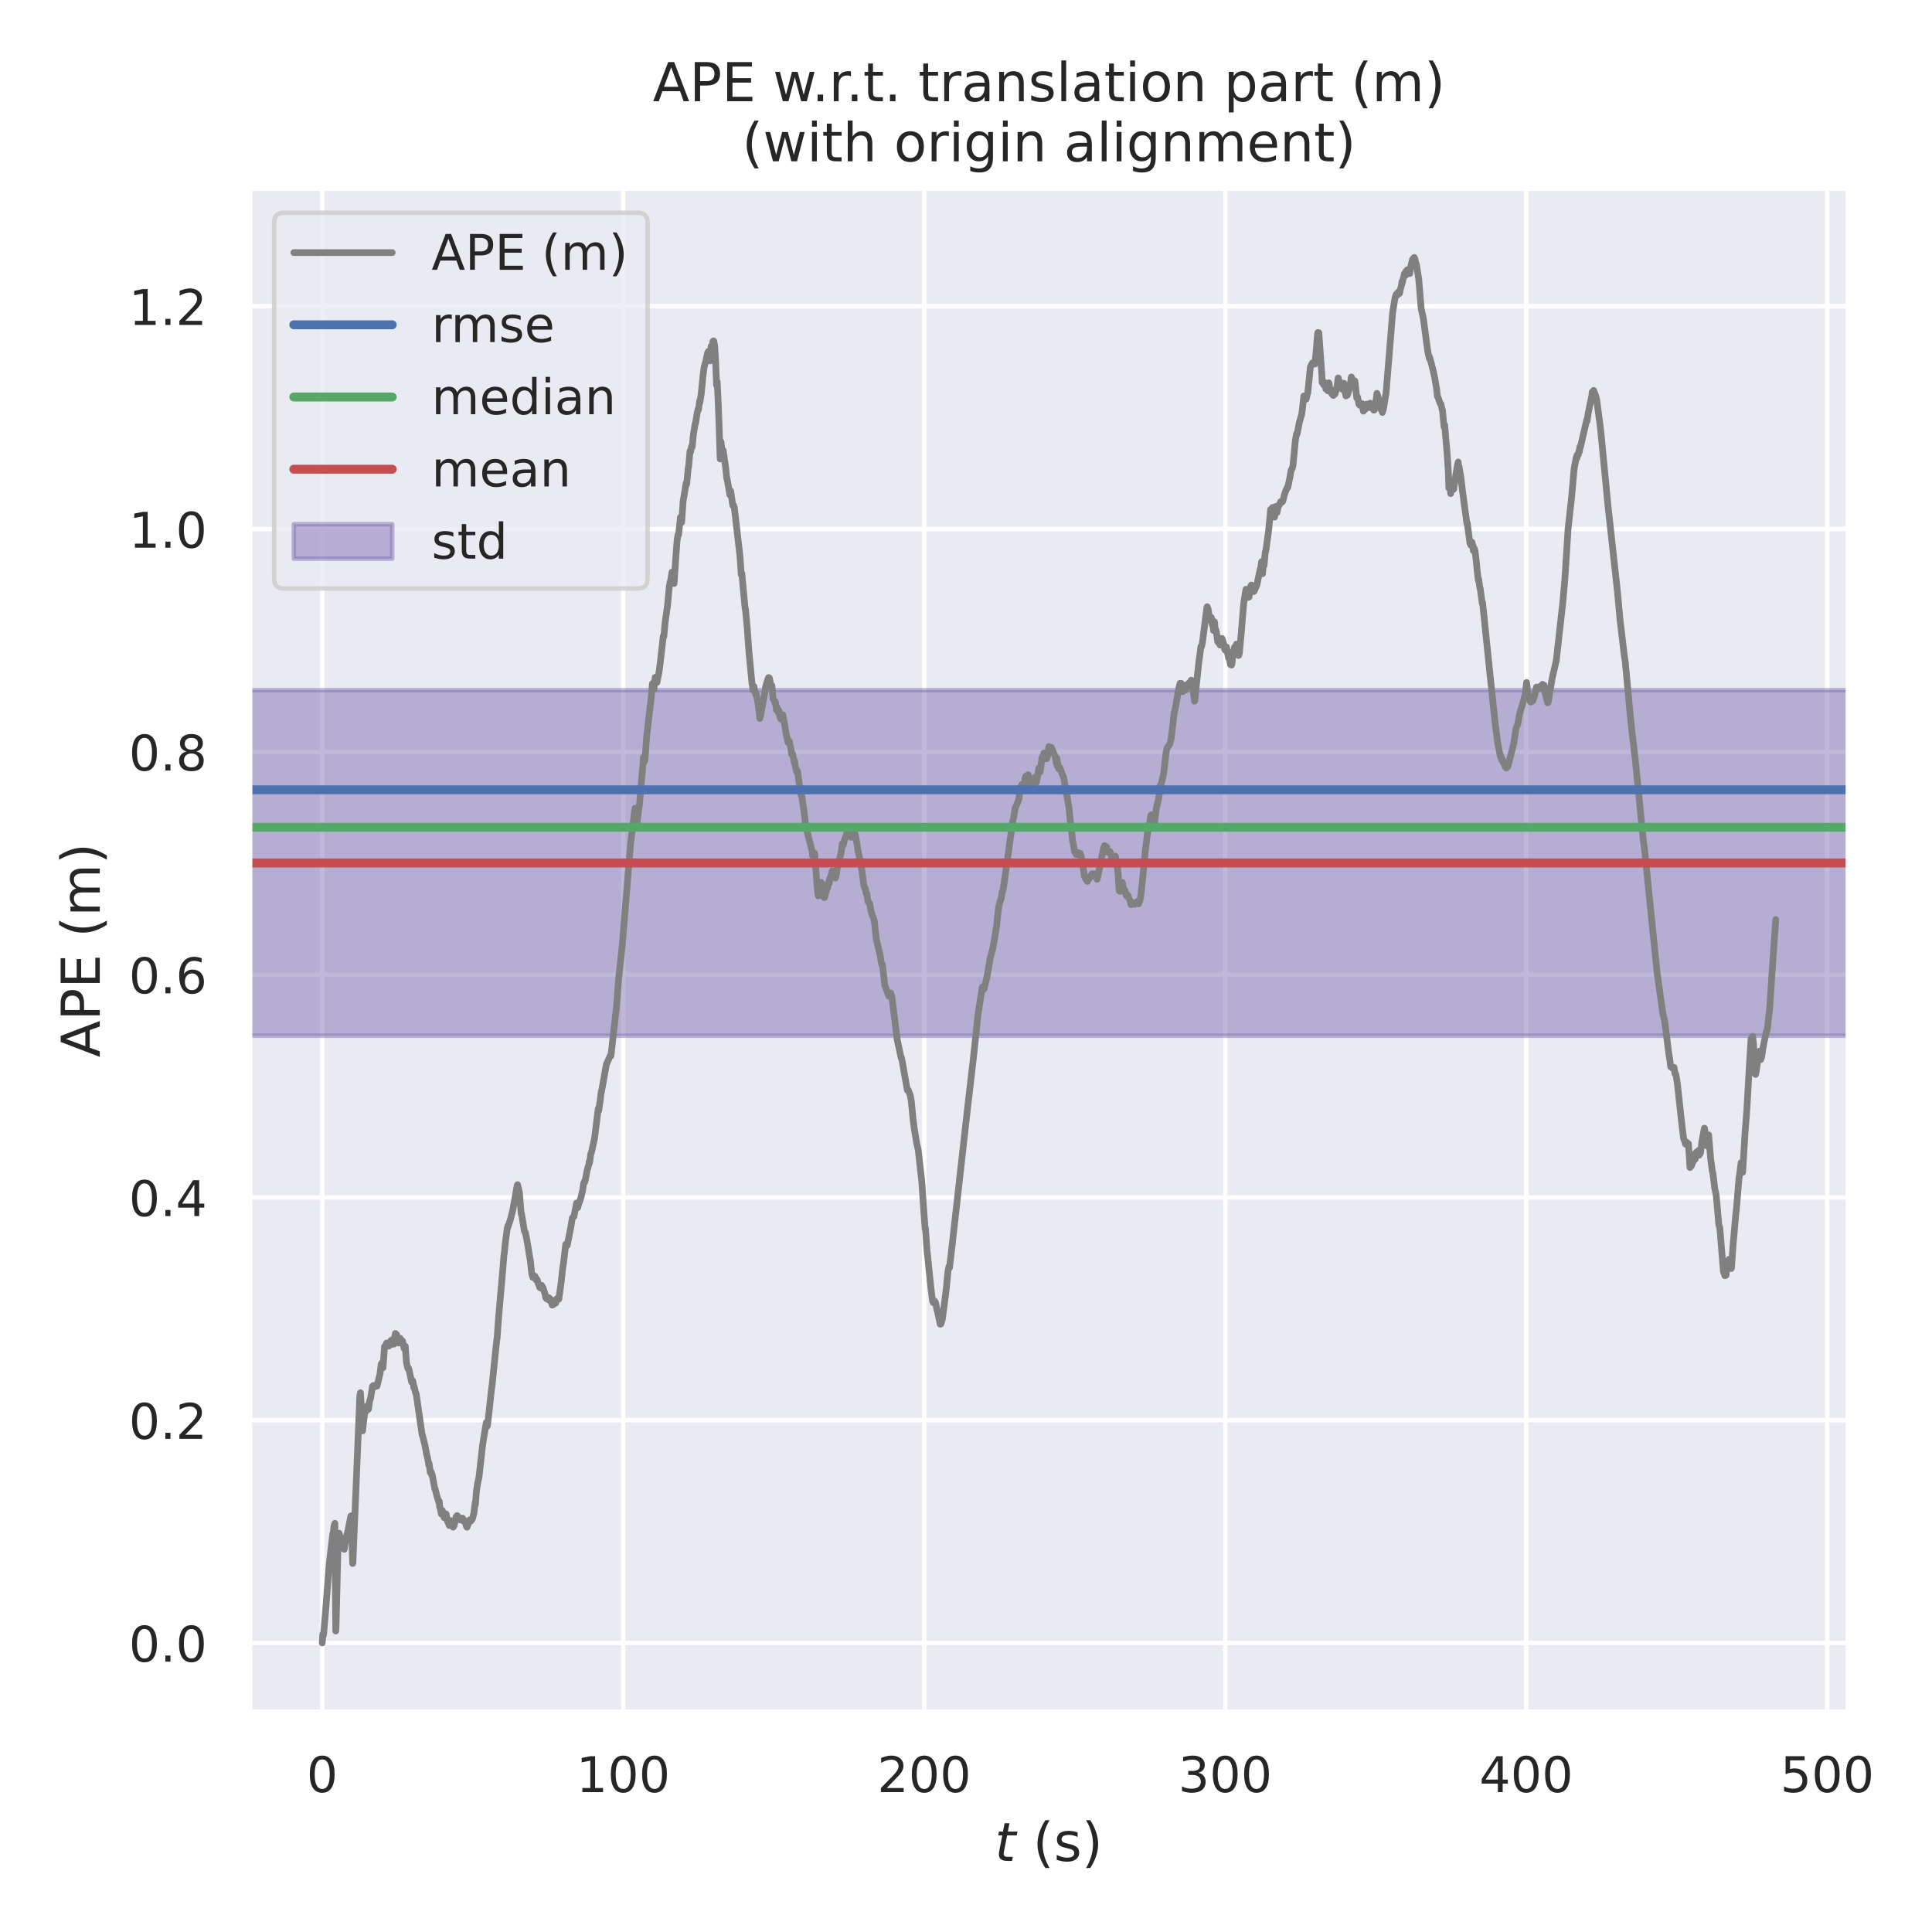 <?xml version="1.0" encoding="utf-8" standalone="no"?>
<!DOCTYPE svg PUBLIC "-//W3C//DTD SVG 1.1//EN"
  "http://www.w3.org/Graphics/SVG/1.1/DTD/svg11.dtd">
<!-- Created with matplotlib (https://matplotlib.org/) -->
<svg height="432pt" version="1.1" viewBox="0 0 432 432" width="432pt" xmlns="http://www.w3.org/2000/svg" xmlns:xlink="http://www.w3.org/1999/xlink">
 <defs>
  <style type="text/css">*{stroke-linecap:butt;stroke-linejoin:round;}</style>
 </defs>
 <g id="figure_1">
  <g id="patch_1">
   <path d="M 0 432 
L 432 432 
L 432 0 
L 0 0 
z
" style="fill:#ffffff;"/>
  </g>
  <g id="axes_1">
   <g id="patch_2">
    <path d="M 55.8 382.86 
L 413.315 382.86 
L 413.315 42.072 
L 55.8 42.072 
z
" style="fill:#eaeaf2;"/>
   </g>
   <g id="matplotlib.axis_1">
    <g id="xtick_1">
     <g id="line2d_1">
      <path clip-path="url(#pfb2fd473e9)" d="M 72.051 382.86 
L 72.051 42.072 
" style="fill:none;stroke:#ffffff;stroke-linecap:round;"/>
     </g>
     <g id="text_1">
      <!-- 0 -->
      <g style="fill:#262626;" transform="translate(68.551 400.718)scale(0.11 -0.11)">
       <defs>
        <path d="M 31.781 66.406 
Q 24.172 66.406 20.328 58.906 
Q 16.5 51.422 16.5 36.375 
Q 16.5 21.391 20.328 13.891 
Q 24.172 6.391 31.781 6.391 
Q 39.453 6.391 43.281 13.891 
Q 47.125 21.391 47.125 36.375 
Q 47.125 51.422 43.281 58.906 
Q 39.453 66.406 31.781 66.406 
z
M 31.781 74.219 
Q 44.047 74.219 50.516 64.516 
Q 56.984 54.828 56.984 36.375 
Q 56.984 17.969 50.516 8.266 
Q 44.047 -1.422 31.781 -1.422 
Q 19.531 -1.422 13.062 8.266 
Q 6.594 17.969 6.594 36.375 
Q 6.594 54.828 13.062 64.516 
Q 19.531 74.219 31.781 74.219 
z
" id="DejaVuSans-48"/>
       </defs>
       <use xlink:href="#DejaVuSans-48"/>
      </g>
     </g>
    </g>
    <g id="xtick_2">
     <g id="line2d_2">
      <path clip-path="url(#pfb2fd473e9)" d="M 139.355 382.86 
L 139.355 42.072 
" style="fill:none;stroke:#ffffff;stroke-linecap:round;"/>
     </g>
     <g id="text_2">
      <!-- 100 -->
      <g style="fill:#262626;" transform="translate(128.857 400.718)scale(0.11 -0.11)">
       <defs>
        <path d="M 12.406 8.297 
L 28.516 8.297 
L 28.516 63.922 
L 10.984 60.406 
L 10.984 69.391 
L 28.422 72.906 
L 38.281 72.906 
L 38.281 8.297 
L 54.391 8.297 
L 54.391 0 
L 12.406 0 
z
" id="DejaVuSans-49"/>
       </defs>
       <use xlink:href="#DejaVuSans-49"/>
       <use x="63.623" xlink:href="#DejaVuSans-48"/>
       <use x="127.246" xlink:href="#DejaVuSans-48"/>
      </g>
     </g>
    </g>
    <g id="xtick_3">
     <g id="line2d_3">
      <path clip-path="url(#pfb2fd473e9)" d="M 206.66 382.86 
L 206.66 42.072 
" style="fill:none;stroke:#ffffff;stroke-linecap:round;"/>
     </g>
     <g id="text_3">
      <!-- 200 -->
      <g style="fill:#262626;" transform="translate(196.162 400.718)scale(0.11 -0.11)">
       <defs>
        <path d="M 19.188 8.297 
L 53.609 8.297 
L 53.609 0 
L 7.328 0 
L 7.328 8.297 
Q 12.938 14.109 22.625 23.891 
Q 32.328 33.688 34.812 36.531 
Q 39.547 41.844 41.422 45.531 
Q 43.312 49.219 43.312 52.781 
Q 43.312 58.594 39.234 62.25 
Q 35.156 65.922 28.609 65.922 
Q 23.969 65.922 18.812 64.312 
Q 13.672 62.703 7.812 59.422 
L 7.812 69.391 
Q 13.766 71.781 18.938 73 
Q 24.125 74.219 28.422 74.219 
Q 39.75 74.219 46.484 68.547 
Q 53.219 62.891 53.219 53.422 
Q 53.219 48.922 51.531 44.891 
Q 49.859 40.875 45.406 35.406 
Q 44.188 33.984 37.641 27.219 
Q 31.109 20.453 19.188 8.297 
z
" id="DejaVuSans-50"/>
       </defs>
       <use xlink:href="#DejaVuSans-50"/>
       <use x="63.623" xlink:href="#DejaVuSans-48"/>
       <use x="127.246" xlink:href="#DejaVuSans-48"/>
      </g>
     </g>
    </g>
    <g id="xtick_4">
     <g id="line2d_4">
      <path clip-path="url(#pfb2fd473e9)" d="M 273.964 382.86 
L 273.964 42.072 
" style="fill:none;stroke:#ffffff;stroke-linecap:round;"/>
     </g>
     <g id="text_4">
      <!-- 300 -->
      <g style="fill:#262626;" transform="translate(263.466 400.718)scale(0.11 -0.11)">
       <defs>
        <path d="M 40.578 39.312 
Q 47.656 37.797 51.625 33 
Q 55.609 28.219 55.609 21.188 
Q 55.609 10.406 48.188 4.484 
Q 40.766 -1.422 27.094 -1.422 
Q 22.516 -1.422 17.656 -0.516 
Q 12.797 0.391 7.625 2.203 
L 7.625 11.719 
Q 11.719 9.328 16.594 8.109 
Q 21.484 6.891 26.812 6.891 
Q 36.078 6.891 40.938 10.547 
Q 45.797 14.203 45.797 21.188 
Q 45.797 27.641 41.281 31.266 
Q 36.766 34.906 28.719 34.906 
L 20.219 34.906 
L 20.219 43.016 
L 29.109 43.016 
Q 36.375 43.016 40.234 45.922 
Q 44.094 48.828 44.094 54.297 
Q 44.094 59.906 40.109 62.906 
Q 36.141 65.922 28.719 65.922 
Q 24.656 65.922 20.016 65.031 
Q 15.375 64.156 9.812 62.312 
L 9.812 71.094 
Q 15.438 72.656 20.344 73.438 
Q 25.25 74.219 29.594 74.219 
Q 40.828 74.219 47.359 69.109 
Q 53.906 64.016 53.906 55.328 
Q 53.906 49.266 50.438 45.094 
Q 46.969 40.922 40.578 39.312 
z
" id="DejaVuSans-51"/>
       </defs>
       <use xlink:href="#DejaVuSans-51"/>
       <use x="63.623" xlink:href="#DejaVuSans-48"/>
       <use x="127.246" xlink:href="#DejaVuSans-48"/>
      </g>
     </g>
    </g>
    <g id="xtick_5">
     <g id="line2d_5">
      <path clip-path="url(#pfb2fd473e9)" d="M 341.269 382.86 
L 341.269 42.072 
" style="fill:none;stroke:#ffffff;stroke-linecap:round;"/>
     </g>
     <g id="text_5">
      <!-- 400 -->
      <g style="fill:#262626;" transform="translate(330.771 400.718)scale(0.11 -0.11)">
       <defs>
        <path d="M 37.797 64.312 
L 12.891 25.391 
L 37.797 25.391 
z
M 35.203 72.906 
L 47.609 72.906 
L 47.609 25.391 
L 58.016 25.391 
L 58.016 17.188 
L 47.609 17.188 
L 47.609 0 
L 37.797 0 
L 37.797 17.188 
L 4.891 17.188 
L 4.891 26.703 
z
" id="DejaVuSans-52"/>
       </defs>
       <use xlink:href="#DejaVuSans-52"/>
       <use x="63.623" xlink:href="#DejaVuSans-48"/>
       <use x="127.246" xlink:href="#DejaVuSans-48"/>
      </g>
     </g>
    </g>
    <g id="xtick_6">
     <g id="line2d_6">
      <path clip-path="url(#pfb2fd473e9)" d="M 408.574 382.86 
L 408.574 42.072 
" style="fill:none;stroke:#ffffff;stroke-linecap:round;"/>
     </g>
     <g id="text_6">
      <!-- 500 -->
      <g style="fill:#262626;" transform="translate(398.075 400.718)scale(0.11 -0.11)">
       <defs>
        <path d="M 10.797 72.906 
L 49.516 72.906 
L 49.516 64.594 
L 19.828 64.594 
L 19.828 46.734 
Q 21.969 47.469 24.109 47.828 
Q 26.266 48.188 28.422 48.188 
Q 40.625 48.188 47.75 41.5 
Q 54.891 34.812 54.891 23.391 
Q 54.891 11.625 47.562 5.094 
Q 40.234 -1.422 26.906 -1.422 
Q 22.312 -1.422 17.547 -0.641 
Q 12.797 0.141 7.719 1.703 
L 7.719 11.625 
Q 12.109 9.234 16.797 8.062 
Q 21.484 6.891 26.703 6.891 
Q 35.156 6.891 40.078 11.328 
Q 45.016 15.766 45.016 23.391 
Q 45.016 31 40.078 35.438 
Q 35.156 39.891 26.703 39.891 
Q 22.75 39.891 18.812 39.016 
Q 14.891 38.141 10.797 36.281 
z
" id="DejaVuSans-53"/>
       </defs>
       <use xlink:href="#DejaVuSans-53"/>
       <use x="63.623" xlink:href="#DejaVuSans-48"/>
       <use x="127.246" xlink:href="#DejaVuSans-48"/>
      </g>
     </g>
    </g>
    <g id="text_7">
     <!-- $t$ (s) -->
     <g style="fill:#262626;" transform="translate(222.438 416.124)scale(0.12 -0.12)">
      <defs>
       <path d="M 42.281 54.688 
L 40.922 47.703 
L 23 47.703 
L 17.188 18.016 
Q 16.891 16.359 16.75 15.234 
Q 16.609 14.109 16.609 13.484 
Q 16.609 10.359 18.484 8.938 
Q 20.359 7.516 24.516 7.516 
L 33.594 7.516 
L 32.078 0 
L 23.484 0 
Q 15.484 0 11.547 3.125 
Q 7.625 6.25 7.625 12.594 
Q 7.625 13.719 7.766 15.062 
Q 7.906 16.406 8.203 18.016 
L 14.016 47.703 
L 6.391 47.703 
L 7.812 54.688 
L 15.281 54.688 
L 18.312 70.219 
L 27.297 70.219 
L 24.312 54.688 
z
" id="DejaVuSans-Oblique-116"/>
       <path id="DejaVuSans-32"/>
       <path d="M 31 75.875 
Q 24.469 64.656 21.281 53.656 
Q 18.109 42.672 18.109 31.391 
Q 18.109 20.125 21.312 9.062 
Q 24.516 -2 31 -13.188 
L 23.188 -13.188 
Q 15.875 -1.703 12.234 9.375 
Q 8.594 20.453 8.594 31.391 
Q 8.594 42.281 12.203 53.312 
Q 15.828 64.359 23.188 75.875 
z
" id="DejaVuSans-40"/>
       <path d="M 44.281 53.078 
L 44.281 44.578 
Q 40.484 46.531 36.375 47.5 
Q 32.281 48.484 27.875 48.484 
Q 21.188 48.484 17.844 46.438 
Q 14.5 44.391 14.5 40.281 
Q 14.5 37.156 16.891 35.375 
Q 19.281 33.594 26.516 31.984 
L 29.594 31.297 
Q 39.156 29.25 43.188 25.516 
Q 47.219 21.781 47.219 15.094 
Q 47.219 7.469 41.188 3.016 
Q 35.156 -1.422 24.609 -1.422 
Q 20.219 -1.422 15.453 -0.562 
Q 10.688 0.297 5.422 2 
L 5.422 11.281 
Q 10.406 8.688 15.234 7.391 
Q 20.062 6.109 24.812 6.109 
Q 31.156 6.109 34.562 8.281 
Q 37.984 10.453 37.984 14.406 
Q 37.984 18.062 35.516 20.016 
Q 33.062 21.969 24.703 23.781 
L 21.578 24.516 
Q 13.234 26.266 9.516 29.906 
Q 5.812 33.547 5.812 39.891 
Q 5.812 47.609 11.281 51.797 
Q 16.75 56 26.812 56 
Q 31.781 56 36.172 55.266 
Q 40.578 54.547 44.281 53.078 
z
" id="DejaVuSans-115"/>
       <path d="M 8.016 75.875 
L 15.828 75.875 
Q 23.141 64.359 26.781 53.312 
Q 30.422 42.281 30.422 31.391 
Q 30.422 20.453 26.781 9.375 
Q 23.141 -1.703 15.828 -13.188 
L 8.016 -13.188 
Q 14.5 -2 17.703 9.062 
Q 20.906 20.125 20.906 31.391 
Q 20.906 42.672 17.703 53.656 
Q 14.5 64.656 8.016 75.875 
z
" id="DejaVuSans-41"/>
      </defs>
      <use transform="translate(0 0.125)" xlink:href="#DejaVuSans-Oblique-116"/>
      <use transform="translate(39.209 0.125)" xlink:href="#DejaVuSans-32"/>
      <use transform="translate(70.996 0.125)" xlink:href="#DejaVuSans-40"/>
      <use transform="translate(110.01 0.125)" xlink:href="#DejaVuSans-115"/>
      <use transform="translate(162.109 0.125)" xlink:href="#DejaVuSans-41"/>
     </g>
    </g>
   </g>
   <g id="matplotlib.axis_2">
    <g id="ytick_1">
     <g id="line2d_7">
      <path clip-path="url(#pfb2fd473e9)" d="M 55.8 367.37 
L 413.315 367.37 
" style="fill:none;stroke:#ffffff;stroke-linecap:round;"/>
     </g>
     <g id="text_8">
      <!-- 0.0 -->
      <g style="fill:#262626;" transform="translate(28.807 371.549)scale(0.11 -0.11)">
       <defs>
        <path d="M 10.688 12.406 
L 21 12.406 
L 21 0 
L 10.688 0 
z
" id="DejaVuSans-46"/>
       </defs>
       <use xlink:href="#DejaVuSans-48"/>
       <use x="63.623" xlink:href="#DejaVuSans-46"/>
       <use x="95.41" xlink:href="#DejaVuSans-48"/>
      </g>
     </g>
    </g>
    <g id="ytick_2">
     <g id="line2d_8">
      <path clip-path="url(#pfb2fd473e9)" d="M 55.8 317.555 
L 413.315 317.555 
" style="fill:none;stroke:#ffffff;stroke-linecap:round;"/>
     </g>
     <g id="text_9">
      <!-- 0.2 -->
      <g style="fill:#262626;" transform="translate(28.807 321.734)scale(0.11 -0.11)">
       <use xlink:href="#DejaVuSans-48"/>
       <use x="63.623" xlink:href="#DejaVuSans-46"/>
       <use x="95.41" xlink:href="#DejaVuSans-50"/>
      </g>
     </g>
    </g>
    <g id="ytick_3">
     <g id="line2d_9">
      <path clip-path="url(#pfb2fd473e9)" d="M 55.8 267.74 
L 413.315 267.74 
" style="fill:none;stroke:#ffffff;stroke-linecap:round;"/>
     </g>
     <g id="text_10">
      <!-- 0.4 -->
      <g style="fill:#262626;" transform="translate(28.807 271.919)scale(0.11 -0.11)">
       <use xlink:href="#DejaVuSans-48"/>
       <use x="63.623" xlink:href="#DejaVuSans-46"/>
       <use x="95.41" xlink:href="#DejaVuSans-52"/>
      </g>
     </g>
    </g>
    <g id="ytick_4">
     <g id="line2d_10">
      <path clip-path="url(#pfb2fd473e9)" d="M 55.8 217.925 
L 413.315 217.925 
" style="fill:none;stroke:#ffffff;stroke-linecap:round;"/>
     </g>
     <g id="text_11">
      <!-- 0.6 -->
      <g style="fill:#262626;" transform="translate(28.807 222.104)scale(0.11 -0.11)">
       <defs>
        <path d="M 33.016 40.375 
Q 26.375 40.375 22.484 35.828 
Q 18.609 31.297 18.609 23.391 
Q 18.609 15.531 22.484 10.953 
Q 26.375 6.391 33.016 6.391 
Q 39.656 6.391 43.531 10.953 
Q 47.406 15.531 47.406 23.391 
Q 47.406 31.297 43.531 35.828 
Q 39.656 40.375 33.016 40.375 
z
M 52.594 71.297 
L 52.594 62.312 
Q 48.875 64.062 45.094 64.984 
Q 41.312 65.922 37.594 65.922 
Q 27.828 65.922 22.672 59.328 
Q 17.531 52.734 16.797 39.406 
Q 19.672 43.656 24.016 45.922 
Q 28.375 48.188 33.594 48.188 
Q 44.578 48.188 50.953 41.516 
Q 57.328 34.859 57.328 23.391 
Q 57.328 12.156 50.688 5.359 
Q 44.047 -1.422 33.016 -1.422 
Q 20.359 -1.422 13.672 8.266 
Q 6.984 17.969 6.984 36.375 
Q 6.984 53.656 15.188 63.938 
Q 23.391 74.219 37.203 74.219 
Q 40.922 74.219 44.703 73.484 
Q 48.484 72.75 52.594 71.297 
z
" id="DejaVuSans-54"/>
       </defs>
       <use xlink:href="#DejaVuSans-48"/>
       <use x="63.623" xlink:href="#DejaVuSans-46"/>
       <use x="95.41" xlink:href="#DejaVuSans-54"/>
      </g>
     </g>
    </g>
    <g id="ytick_5">
     <g id="line2d_11">
      <path clip-path="url(#pfb2fd473e9)" d="M 55.8 168.111 
L 413.315 168.111 
" style="fill:none;stroke:#ffffff;stroke-linecap:round;"/>
     </g>
     <g id="text_12">
      <!-- 0.8 -->
      <g style="fill:#262626;" transform="translate(28.807 172.29)scale(0.11 -0.11)">
       <defs>
        <path d="M 31.781 34.625 
Q 24.75 34.625 20.719 30.859 
Q 16.703 27.094 16.703 20.516 
Q 16.703 13.922 20.719 10.156 
Q 24.75 6.391 31.781 6.391 
Q 38.812 6.391 42.859 10.172 
Q 46.922 13.969 46.922 20.516 
Q 46.922 27.094 42.891 30.859 
Q 38.875 34.625 31.781 34.625 
z
M 21.922 38.812 
Q 15.578 40.375 12.031 44.719 
Q 8.5 49.078 8.5 55.328 
Q 8.5 64.062 14.719 69.141 
Q 20.953 74.219 31.781 74.219 
Q 42.672 74.219 48.875 69.141 
Q 55.078 64.062 55.078 55.328 
Q 55.078 49.078 51.531 44.719 
Q 48 40.375 41.703 38.812 
Q 48.828 37.156 52.797 32.312 
Q 56.781 27.484 56.781 20.516 
Q 56.781 9.906 50.312 4.234 
Q 43.844 -1.422 31.781 -1.422 
Q 19.734 -1.422 13.25 4.234 
Q 6.781 9.906 6.781 20.516 
Q 6.781 27.484 10.781 32.312 
Q 14.797 37.156 21.922 38.812 
z
M 18.312 54.391 
Q 18.312 48.734 21.844 45.562 
Q 25.391 42.391 31.781 42.391 
Q 38.141 42.391 41.719 45.562 
Q 45.312 48.734 45.312 54.391 
Q 45.312 60.062 41.719 63.234 
Q 38.141 66.406 31.781 66.406 
Q 25.391 66.406 21.844 63.234 
Q 18.312 60.062 18.312 54.391 
z
" id="DejaVuSans-56"/>
       </defs>
       <use xlink:href="#DejaVuSans-48"/>
       <use x="63.623" xlink:href="#DejaVuSans-46"/>
       <use x="95.41" xlink:href="#DejaVuSans-56"/>
      </g>
     </g>
    </g>
    <g id="ytick_6">
     <g id="line2d_12">
      <path clip-path="url(#pfb2fd473e9)" d="M 55.8 118.296 
L 413.315 118.296 
" style="fill:none;stroke:#ffffff;stroke-linecap:round;"/>
     </g>
     <g id="text_13">
      <!-- 1.0 -->
      <g style="fill:#262626;" transform="translate(28.807 122.475)scale(0.11 -0.11)">
       <use xlink:href="#DejaVuSans-49"/>
       <use x="63.623" xlink:href="#DejaVuSans-46"/>
       <use x="95.41" xlink:href="#DejaVuSans-48"/>
      </g>
     </g>
    </g>
    <g id="ytick_7">
     <g id="line2d_13">
      <path clip-path="url(#pfb2fd473e9)" d="M 55.8 68.481 
L 413.315 68.481 
" style="fill:none;stroke:#ffffff;stroke-linecap:round;"/>
     </g>
     <g id="text_14">
      <!-- 1.2 -->
      <g style="fill:#262626;" transform="translate(28.807 72.66)scale(0.11 -0.11)">
       <use xlink:href="#DejaVuSans-49"/>
       <use x="63.623" xlink:href="#DejaVuSans-46"/>
       <use x="95.41" xlink:href="#DejaVuSans-50"/>
      </g>
     </g>
    </g>
    <g id="text_15">
     <!-- APE (m) -->
     <g style="fill:#262626;" transform="translate(22.311 236.413)rotate(-90)scale(0.12 -0.12)">
      <defs>
       <path d="M 34.188 63.188 
L 20.797 26.906 
L 47.609 26.906 
z
M 28.609 72.906 
L 39.797 72.906 
L 67.578 0 
L 57.328 0 
L 50.688 18.703 
L 17.828 18.703 
L 11.188 0 
L 0.781 0 
z
" id="DejaVuSans-65"/>
       <path d="M 19.672 64.797 
L 19.672 37.406 
L 32.078 37.406 
Q 38.969 37.406 42.719 40.969 
Q 46.484 44.531 46.484 51.125 
Q 46.484 57.672 42.719 61.234 
Q 38.969 64.797 32.078 64.797 
z
M 9.812 72.906 
L 32.078 72.906 
Q 44.344 72.906 50.609 67.359 
Q 56.891 61.812 56.891 51.125 
Q 56.891 40.328 50.609 34.812 
Q 44.344 29.297 32.078 29.297 
L 19.672 29.297 
L 19.672 0 
L 9.812 0 
z
" id="DejaVuSans-80"/>
       <path d="M 9.812 72.906 
L 55.906 72.906 
L 55.906 64.594 
L 19.672 64.594 
L 19.672 43.016 
L 54.391 43.016 
L 54.391 34.719 
L 19.672 34.719 
L 19.672 8.297 
L 56.781 8.297 
L 56.781 0 
L 9.812 0 
z
" id="DejaVuSans-69"/>
       <path d="M 52 44.188 
Q 55.375 50.25 60.062 53.125 
Q 64.75 56 71.094 56 
Q 79.641 56 84.281 50.016 
Q 88.922 44.047 88.922 33.016 
L 88.922 0 
L 79.891 0 
L 79.891 32.719 
Q 79.891 40.578 77.094 44.375 
Q 74.312 48.188 68.609 48.188 
Q 61.625 48.188 57.562 43.547 
Q 53.516 38.922 53.516 30.906 
L 53.516 0 
L 44.484 0 
L 44.484 32.719 
Q 44.484 40.625 41.703 44.406 
Q 38.922 48.188 33.109 48.188 
Q 26.219 48.188 22.156 43.531 
Q 18.109 38.875 18.109 30.906 
L 18.109 0 
L 9.078 0 
L 9.078 54.688 
L 18.109 54.688 
L 18.109 46.188 
Q 21.188 51.219 25.484 53.609 
Q 29.781 56 35.688 56 
Q 41.656 56 45.828 52.969 
Q 50 49.953 52 44.188 
z
" id="DejaVuSans-109"/>
      </defs>
      <use xlink:href="#DejaVuSans-65"/>
      <use x="68.408" xlink:href="#DejaVuSans-80"/>
      <use x="128.711" xlink:href="#DejaVuSans-69"/>
      <use x="191.895" xlink:href="#DejaVuSans-32"/>
      <use x="223.682" xlink:href="#DejaVuSans-40"/>
      <use x="262.695" xlink:href="#DejaVuSans-109"/>
      <use x="360.107" xlink:href="#DejaVuSans-41"/>
     </g>
    </g>
   </g>
   <g id="patch_3">
    <path clip-path="url(#pfb2fd473e9)" d="M 55.8 231.591 
L 55.8 154.326 
L 413.315 154.326 
L 413.315 231.591 
z
" style="fill:#8172b3;opacity:0.5;stroke:#8172b3;stroke-linejoin:miter;"/>
   </g>
   <g id="line2d_14">
    <path clip-path="url(#pfb2fd473e9)" d="M 72.051 367.37 
L 72.185 365.397 
L 72.253 365.832 
L 72.387 365.14 
L 72.791 360.367 
L 73.599 349.901 
L 74.406 342.926 
L 74.474 343.298 
L 74.676 341.25 
L 74.877 340.624 
L 75.079 364.698 
L 75.147 363.434 
L 75.618 344.08 
L 75.82 342.828 
L 75.954 343.209 
L 76.156 344.195 
L 76.493 344.531 
L 76.56 344.291 
L 76.897 346.118 
L 76.964 346.432 
L 77.031 346.156 
L 77.233 344.503 
L 77.772 342.406 
L 78.445 338.994 
L 78.579 338.925 
L 78.714 344.995 
L 78.848 349.604 
L 78.916 349.423 
L 79.05 346.083 
L 80.464 311.948 
L 80.598 311.422 
L 80.8 314.617 
L 81.07 319.942 
L 81.406 317.09 
L 81.608 315.635 
L 81.743 315.703 
L 81.944 315.425 
L 82.146 314.361 
L 82.281 314.754 
L 82.348 315.165 
L 82.416 314.977 
L 82.618 313.448 
L 82.887 312.519 
L 83.291 310.01 
L 83.492 309.79 
L 83.694 310.144 
L 83.896 310.019 
L 84.166 309.647 
L 84.3 309.925 
L 84.973 307.196 
L 85.242 304.995 
L 85.377 304.781 
L 85.646 305.828 
L 85.983 301.079 
L 86.05 301.127 
L 86.185 300.899 
L 86.387 300.467 
L 86.454 300.303 
L 86.521 300.361 
L 86.588 300.342 
L 86.925 300.99 
L 86.992 300.923 
L 87.463 299.694 
L 87.665 300.61 
L 87.935 299.535 
L 88.002 299.352 
L 88.069 299.541 
L 88.136 300.532 
L 88.338 298.483 
L 88.406 298.168 
L 88.473 298.369 
L 88.675 298.412 
L 89.146 300.292 
L 89.483 299.247 
L 89.55 299.435 
L 89.819 300.3 
L 89.886 300.037 
L 89.954 299.789 
L 90.021 299.879 
L 90.358 301.523 
L 90.559 301.015 
L 90.627 301.019 
L 90.761 303.102 
L 90.896 304.706 
L 91.165 305.955 
L 91.3 305.843 
L 91.434 306.18 
L 92.04 309.032 
L 92.107 308.786 
L 92.175 309.017 
L 92.242 308.697 
L 92.309 308.863 
L 92.444 309.491 
L 92.511 310.271 
L 92.579 310.022 
L 92.646 310.151 
L 92.915 311.454 
L 93.05 311.593 
L 93.386 313.932 
L 94.396 320.897 
L 94.463 320.942 
L 94.8 322.274 
L 95.002 323.116 
L 95.473 325.546 
L 95.54 325.656 
L 95.809 327.125 
L 95.877 327.615 
L 95.944 327.171 
L 96.213 329.254 
L 96.28 328.872 
L 96.415 329.432 
L 96.482 329.292 
L 96.55 329.847 
L 96.617 329.616 
L 97.223 332.905 
L 97.29 332.905 
L 97.694 334.512 
L 98.165 336.013 
L 98.232 335.712 
L 98.299 336.989 
L 98.367 336.885 
L 98.703 338.573 
L 98.771 337.912 
L 98.838 338.293 
L 98.905 337.749 
L 98.973 338.457 
L 99.04 338.32 
L 99.107 338.506 
L 99.309 339.361 
L 99.444 339.125 
L 99.511 339.181 
L 99.578 338.618 
L 99.646 338.846 
L 99.713 338.493 
L 99.78 338.613 
L 100.049 340.2 
L 100.251 340.533 
L 100.453 341.111 
L 100.588 340.7 
L 100.655 340.293 
L 100.722 340.562 
L 100.79 340.43 
L 100.857 340.029 
L 100.924 340.938 
L 100.992 340.316 
L 101.126 341.089 
L 101.194 340.666 
L 101.328 341.483 
L 101.463 341.011 
L 101.53 341.197 
L 102.001 339.127 
L 102.069 339.309 
L 102.136 339.231 
L 102.203 338.887 
L 102.27 339.076 
L 102.338 338.987 
L 102.54 339.689 
L 102.674 339.636 
L 102.876 339.853 
L 102.943 339.597 
L 103.011 339.85 
L 103.078 339.789 
L 103.213 339.728 
L 103.28 339.475 
L 103.347 339.574 
L 103.415 339.456 
L 103.482 339.544 
L 103.684 340.166 
L 103.886 340.121 
L 103.953 340.056 
L 104.29 341.298 
L 104.424 341.491 
L 105.03 339.842 
L 105.097 340.009 
L 105.232 340.153 
L 105.501 339.823 
L 105.636 339.619 
L 105.972 338.287 
L 106.241 336.023 
L 106.309 336.428 
L 106.511 333.614 
L 106.78 331.767 
L 107.116 330.224 
L 107.924 322.978 
L 108.732 318.088 
L 108.934 318.926 
L 109.001 318.77 
L 109.337 315.777 
L 109.876 310.857 
L 110.078 309.34 
L 110.28 307.294 
L 111.087 299.518 
L 111.155 299.3 
L 111.491 294.505 
L 111.962 289.14 
L 112.232 286.183 
L 112.703 280.483 
L 112.77 280.21 
L 112.972 278.046 
L 113.443 274.513 
L 113.51 274.602 
L 113.578 274.059 
L 113.645 274.149 
L 114.116 272.722 
L 114.654 270.64 
L 115.664 264.967 
L 115.731 264.887 
L 116.135 266.588 
L 116.539 271.432 
L 116.606 271.367 
L 117.01 273.789 
L 117.212 275.055 
L 117.347 275.522 
L 117.414 275.487 
L 117.481 275.654 
L 117.683 276.564 
L 118.154 279.254 
L 118.491 281.439 
L 118.558 281.593 
L 118.895 284.791 
L 119.029 285.237 
L 119.164 285.654 
L 119.231 285.547 
L 119.299 285.195 
L 119.366 285.34 
L 119.433 285.369 
L 119.5 285.276 
L 119.568 285.588 
L 119.635 285.381 
L 119.904 286.225 
L 120.039 286.013 
L 120.173 286.341 
L 120.375 287.047 
L 120.712 287.922 
L 120.914 288.011 
L 121.116 287.407 
L 121.25 288.003 
L 121.385 287.887 
L 121.923 289.487 
L 121.991 290.108 
L 122.058 290.065 
L 122.193 290.404 
L 122.26 290.091 
L 122.327 290.447 
L 122.395 290.288 
L 122.462 290.329 
L 122.529 290.584 
L 122.731 290.175 
L 122.798 290.227 
L 123 290.88 
L 123.135 290.53 
L 123.471 291.813 
L 123.539 291.596 
L 123.606 291.735 
L 123.741 291.722 
L 124.01 291.365 
L 124.212 291.222 
L 124.279 291.364 
L 124.481 290.425 
L 124.548 290.378 
L 124.75 290.535 
L 124.952 290.498 
L 125.491 286.628 
L 125.827 283.482 
L 126.029 282.247 
L 126.5 278.228 
L 126.635 278.198 
L 126.769 278.524 
L 126.837 278.468 
L 127.644 274.325 
L 127.981 272.328 
L 128.25 272.01 
L 128.317 272.039 
L 128.654 270.385 
L 128.923 269.015 
L 128.99 269.055 
L 129.125 270.081 
L 129.192 270.019 
L 129.529 268.644 
L 129.596 268.752 
L 129.933 267.675 
L 130.135 266.755 
L 130.269 266.274 
L 130.471 264.729 
L 130.673 264.199 
L 130.74 264.352 
L 130.942 263.545 
L 131.279 261.689 
L 131.683 260.339 
L 131.75 259.709 
L 131.817 260.017 
L 131.884 259.703 
L 132.086 257.989 
L 132.154 257.968 
L 132.288 257.496 
L 132.759 255.367 
L 132.961 254.371 
L 133.769 247.883 
L 133.836 248.427 
L 133.904 248.248 
L 134.106 246.596 
L 134.173 246.387 
L 134.442 244.029 
L 134.509 244.055 
L 135.586 238.004 
L 136.461 236.039 
L 136.596 236.105 
L 136.73 235.032 
L 137.538 227.787 
L 137.875 224.849 
L 138.144 221.1 
L 138.48 217.382 
L 139.086 211.942 
L 139.221 210.395 
L 140.971 188.925 
L 141.98 180.72 
L 142.182 183.294 
L 142.317 184.472 
L 142.384 184.409 
L 142.922 180.197 
L 142.99 179.975 
L 143.797 170.354 
L 143.865 169.321 
L 143.932 169.655 
L 144.067 170.327 
L 144.201 170.052 
L 144.605 164.538 
L 145.615 155.916 
L 145.884 152.849 
L 145.951 152.864 
L 146.086 154.196 
L 146.153 154.156 
L 146.22 154.129 
L 146.49 151.465 
L 146.557 151.486 
L 146.826 152.528 
L 146.893 152.615 
L 147.365 150.258 
L 147.701 147.634 
L 148.307 142.249 
L 148.441 142.327 
L 148.711 139.23 
L 149.249 135.494 
L 149.653 131.158 
L 149.855 130.074 
L 149.922 130.043 
L 150.259 127.938 
L 150.393 128.097 
L 150.73 130.47 
L 151.134 124.32 
L 151.403 120.789 
L 151.605 119.585 
L 151.672 119.689 
L 151.739 119.574 
L 152.143 115.703 
L 152.21 115.752 
L 152.412 116.835 
L 152.749 112.082 
L 153.22 109.255 
L 153.422 107.981 
L 153.489 108.378 
L 153.557 108.133 
L 153.893 104.549 
L 153.96 104.497 
L 154.297 100.823 
L 154.364 100.756 
L 154.431 100.98 
L 154.633 99.813 
L 154.701 99.755 
L 154.768 99.976 
L 155.037 97.229 
L 155.441 94.734 
L 155.508 94.72 
L 155.912 92.222 
L 156.114 91.44 
L 156.181 91.643 
L 156.451 89.567 
L 156.518 89.939 
L 156.787 88.15 
L 157.191 84.073 
L 157.46 82.015 
L 157.797 80.864 
L 158.201 78.966 
L 158.402 78.569 
L 158.47 78.614 
L 158.806 80.693 
L 159.008 77.432 
L 159.143 78.799 
L 159.412 76.34 
L 159.547 76.224 
L 159.614 76.284 
L 159.816 77.456 
L 160.018 80.819 
L 160.22 86.147 
L 160.287 85.193 
L 160.354 85.304 
L 160.556 89.045 
L 160.758 94.206 
L 160.893 98.437 
L 161.027 102.625 
L 161.162 98.719 
L 161.229 98.833 
L 161.498 101.689 
L 161.633 100.641 
L 161.7 100.695 
L 162.239 104.405 
L 162.508 107.014 
L 162.575 107.08 
L 162.979 109.354 
L 163.181 110.63 
L 163.316 109.729 
L 163.383 109.791 
L 163.854 113.035 
L 163.989 112.914 
L 164.191 113.446 
L 165.469 124.416 
L 165.739 128.463 
L 165.873 128.215 
L 166.614 136.138 
L 166.681 136.162 
L 167.085 140.456 
L 167.421 145.234 
L 168.162 152.995 
L 168.229 153.036 
L 168.364 154.29 
L 168.431 154.346 
L 168.498 154.223 
L 168.565 153.481 
L 168.767 154.471 
L 168.969 155.256 
L 169.037 155.132 
L 169.104 155.201 
L 169.508 157.278 
L 169.844 160.097 
L 169.912 160.651 
L 170.383 158.352 
L 170.921 155.307 
L 171.19 153.547 
L 171.392 152.896 
L 171.729 151.764 
L 171.863 151.5 
L 171.931 152.021 
L 171.998 151.566 
L 172.065 151.749 
L 172.536 153.847 
L 172.604 153.32 
L 172.873 156.323 
L 173.209 156.744 
L 173.277 157.234 
L 173.344 156.843 
L 173.411 157.1 
L 173.613 158.775 
L 173.748 158.159 
L 174.084 159.411 
L 174.152 158.846 
L 174.354 160.178 
L 174.421 160.173 
L 174.556 160.753 
L 174.623 160.611 
L 174.69 160.331 
L 174.757 160.554 
L 174.825 160.484 
L 175.027 159.827 
L 175.094 160.143 
L 175.161 161.223 
L 175.229 160.819 
L 175.431 161.876 
L 175.902 164.831 
L 175.969 164.806 
L 176.104 165.571 
L 176.238 166.057 
L 176.305 165.84 
L 176.44 165.698 
L 176.507 165.802 
L 176.911 167.802 
L 176.979 168.637 
L 177.046 168.356 
L 177.18 168.71 
L 177.248 168.595 
L 177.584 170.463 
L 177.652 170.045 
L 177.853 171.37 
L 178.055 172.362 
L 178.19 172.531 
L 178.257 172.73 
L 178.325 172.412 
L 178.728 175.317 
L 178.93 176.84 
L 179.132 177.893 
L 179.267 178.028 
L 179.469 179.225 
L 179.805 181.605 
L 180.142 184.645 
L 181.623 190.412 
L 181.69 191.32 
L 181.757 190.782 
L 181.892 191.042 
L 181.959 190.791 
L 182.026 191.158 
L 182.094 190.734 
L 182.161 190.868 
L 182.363 193.571 
L 182.767 198.907 
L 182.969 200.326 
L 183.036 200.297 
L 183.642 197.298 
L 183.709 198.542 
L 183.776 197.931 
L 183.911 198.794 
L 183.978 198.513 
L 184.247 200.675 
L 184.315 200.556 
L 184.382 200.673 
L 184.853 198.797 
L 184.988 198.091 
L 185.055 198.577 
L 185.19 197.519 
L 185.324 197.111 
L 185.392 197.538 
L 185.526 196.424 
L 185.594 196.743 
L 185.795 195.832 
L 185.997 195.188 
L 186.065 194.747 
L 186.132 195.021 
L 186.199 194.773 
L 186.267 194.809 
L 186.468 195.563 
L 186.603 195.788 
L 186.805 196.331 
L 187.007 195.496 
L 187.209 194.112 
L 188.084 190.589 
L 188.286 189.083 
L 188.353 188.592 
L 188.42 188.852 
L 188.555 188.973 
L 188.824 187.807 
L 189.026 187.28 
L 189.295 186.502 
L 189.363 186.122 
L 189.43 186.205 
L 189.497 186.099 
L 189.766 184.941 
L 190.036 185.221 
L 190.103 185.27 
L 190.305 187.207 
L 190.439 186.995 
L 190.507 187.097 
L 190.776 187.199 
L 190.978 186.306 
L 191.045 186.35 
L 191.18 186.476 
L 191.247 186.546 
L 191.449 187.741 
L 191.92 190.572 
L 192.257 191.988 
L 192.728 194.705 
L 193.132 197.795 
L 193.334 198.621 
L 193.401 198.571 
L 193.468 198.565 
L 193.67 199.756 
L 193.737 199.714 
L 193.805 199.704 
L 194.074 201.528 
L 194.478 202.05 
L 194.747 203.617 
L 194.949 204.424 
L 195.353 205.382 
L 195.555 206.272 
L 195.756 208.357 
L 195.958 210.057 
L 196.833 213.76 
L 197.035 215.152 
L 197.237 215.865 
L 197.305 215.704 
L 197.506 217.374 
L 197.843 220.376 
L 198.179 221.171 
L 198.718 222.682 
L 198.785 222.786 
L 198.853 222.024 
L 198.92 222.836 
L 198.987 222.815 
L 199.122 222.778 
L 199.189 222.045 
L 199.324 222.997 
L 199.391 222.66 
L 200.602 232.387 
L 201.477 236.482 
L 201.545 236.406 
L 201.747 237.385 
L 202.891 243.794 
L 202.958 243.691 
L 203.093 243.755 
L 203.564 245.02 
L 203.766 246.226 
L 204.17 250.315 
L 204.439 252.392 
L 204.977 255.693 
L 205.314 257.091 
L 206.121 264.301 
L 206.525 270.248 
L 206.862 274.812 
L 206.929 274.577 
L 207.266 279.418 
L 207.467 281.269 
L 208.208 288.56 
L 208.275 288.862 
L 208.477 290.593 
L 208.544 290.983 
L 208.612 290.694 
L 208.679 291.261 
L 208.746 291.194 
L 208.814 291.171 
L 208.881 291.354 
L 209.015 290.936 
L 209.083 291.034 
L 209.217 291.37 
L 209.487 292.861 
L 209.554 292.915 
L 210.227 296.092 
L 210.362 296.073 
L 210.698 295.038 
L 211.102 292.028 
L 211.573 288.343 
L 211.708 286.954 
L 211.977 284.202 
L 212.179 283.183 
L 212.313 283.454 
L 212.919 278.278 
L 216.352 247.745 
L 217.63 236.807 
L 218.707 226.693 
L 219.65 220.682 
L 219.986 221.182 
L 220.053 221.104 
L 220.726 218.256 
L 221.4 214.31 
L 222.005 212.03 
L 222.813 207.302 
L 223.284 202.966 
L 223.621 201.44 
L 223.823 201.095 
L 224.092 199.419 
L 224.226 199.263 
L 224.428 198.174 
L 226.447 183.611 
L 226.649 182.82 
L 226.986 180.709 
L 227.726 179.016 
L 228.13 176.735 
L 228.332 175.694 
L 228.534 175.375 
L 228.803 175.518 
L 228.938 176.676 
L 229.005 176.246 
L 229.207 174.012 
L 229.409 173.537 
L 229.476 174.032 
L 229.543 173.645 
L 229.611 173.858 
L 229.678 173.806 
L 229.88 173.229 
L 229.947 173.288 
L 230.082 173.872 
L 230.149 173.766 
L 230.351 174.896 
L 230.755 176.069 
L 230.957 175.346 
L 231.091 175.768 
L 231.293 175.104 
L 231.495 173.749 
L 231.63 174.501 
L 231.764 174.887 
L 232.101 172.957 
L 232.303 171.712 
L 232.37 171.906 
L 232.505 172.49 
L 232.572 172.597 
L 232.774 171.188 
L 232.976 169.562 
L 233.043 169.3 
L 233.111 169.326 
L 233.178 169.223 
L 233.447 168.364 
L 233.649 168.338 
L 233.784 168.937 
L 233.985 169.675 
L 234.053 169.669 
L 234.255 168.941 
L 234.524 166.926 
L 234.659 167.341 
L 234.726 167.432 
L 235.062 167.097 
L 235.937 169.168 
L 236.207 170.693 
L 236.274 169.463 
L 236.341 169.671 
L 236.408 171.277 
L 236.476 170.544 
L 236.745 171.91 
L 236.88 171.568 
L 236.947 171.612 
L 237.149 172.06 
L 237.755 173.713 
L 237.822 173.713 
L 239.033 180.649 
L 239.504 185.363 
L 239.572 185.381 
L 239.841 188.164 
L 239.976 188.583 
L 240.312 190.581 
L 240.581 190.723 
L 240.649 191.078 
L 240.716 190.932 
L 240.851 190.929 
L 240.918 190.57 
L 240.985 190.913 
L 241.052 190.896 
L 241.389 191.074 
L 241.456 190.783 
L 241.524 190.806 
L 241.591 191.372 
L 241.658 191.151 
L 241.86 192.062 
L 241.927 192.79 
L 241.995 192.685 
L 242.129 193.484 
L 242.466 195.88 
L 242.533 196.076 
L 242.6 195.875 
L 242.735 196.492 
L 242.87 196.459 
L 242.937 196.816 
L 243.004 196.56 
L 243.072 196.646 
L 243.139 197.081 
L 243.341 196.483 
L 243.408 196.623 
L 243.475 196.56 
L 243.677 196.053 
L 243.812 195.989 
L 243.879 195.881 
L 243.947 196.081 
L 244.148 195.429 
L 244.216 195.376 
L 244.283 195.57 
L 244.35 195.409 
L 244.418 195.478 
L 244.687 195.409 
L 244.956 195.829 
L 245.023 195.699 
L 245.091 195.768 
L 245.293 196.617 
L 245.495 195.898 
L 246.773 189.564 
L 246.841 189.64 
L 246.975 189.061 
L 247.11 189.186 
L 247.244 189.254 
L 247.312 189.546 
L 247.379 189.33 
L 247.446 189.376 
L 247.581 189.755 
L 247.783 190.593 
L 247.85 190.666 
L 248.052 190.392 
L 248.187 190.426 
L 248.321 190.691 
L 248.456 191.158 
L 248.725 193.073 
L 248.792 192.993 
L 248.86 192.269 
L 248.927 192.736 
L 248.994 192.621 
L 249.062 192.835 
L 249.398 191.452 
L 249.735 193.145 
L 250.004 195.245 
L 250.206 198.751 
L 250.273 199.186 
L 250.341 198.841 
L 250.408 199.324 
L 250.475 199.118 
L 250.542 198.724 
L 250.61 198.759 
L 250.677 198.921 
L 250.946 197.307 
L 251.014 197.483 
L 251.215 198.969 
L 251.283 198.667 
L 251.485 199.263 
L 251.552 199.046 
L 251.754 200.045 
L 251.956 200.341 
L 252.023 200.045 
L 252.158 200.525 
L 252.225 200.204 
L 252.427 200.83 
L 252.696 201.448 
L 252.898 202.276 
L 253.1 201.799 
L 253.167 201.945 
L 253.369 202.03 
L 253.504 202.032 
L 253.706 202.197 
L 254.177 201.634 
L 254.581 202.106 
L 254.648 201.968 
L 254.85 201.449 
L 255.052 200.516 
L 255.321 198.236 
L 256.129 189.959 
L 256.331 188.307 
L 256.6 186.151 
L 256.734 185.763 
L 257.004 184.379 
L 257.34 182.283 
L 257.407 182.351 
L 257.475 182.147 
L 257.677 182.935 
L 257.946 184.723 
L 258.013 184.621 
L 258.081 184.69 
L 258.552 180.768 
L 259.023 178.766 
L 259.359 176.714 
L 259.427 175.608 
L 259.494 175.628 
L 259.696 175.069 
L 260.032 173.751 
L 260.167 173.097 
L 260.773 167.992 
L 261.042 167.055 
L 261.244 166.868 
L 261.446 166.602 
L 261.58 166.318 
L 261.85 165.31 
L 262.186 162.545 
L 262.523 159.49 
L 262.725 158.727 
L 263.263 155.793 
L 263.6 153.797 
L 263.869 152.802 
L 264.138 152.803 
L 264.273 153.393 
L 264.474 154.66 
L 264.542 154.451 
L 264.609 154.449 
L 264.878 153.936 
L 264.946 154.04 
L 265.148 154.264 
L 265.349 153.148 
L 266.157 152.472 
L 266.224 152.519 
L 266.359 152.085 
L 266.494 152.214 
L 267.099 156.797 
L 267.167 156.65 
L 267.57 152.632 
L 268.042 148.208 
L 268.378 145.771 
L 268.513 144.573 
L 268.58 144.675 
L 268.647 144.633 
L 268.849 143.823 
L 269.859 135.837 
L 269.926 135.659 
L 270.061 136.252 
L 270.128 136.141 
L 270.532 138.649 
L 270.599 138.362 
L 270.666 138.513 
L 270.734 138.407 
L 270.801 138.041 
L 270.868 138.09 
L 271.07 139.766 
L 271.205 139.149 
L 271.34 140.981 
L 271.407 140.961 
L 271.541 139.018 
L 271.609 139.407 
L 271.743 141.148 
L 271.811 140.863 
L 271.878 140.876 
L 272.013 141.45 
L 272.282 143.503 
L 272.349 143.281 
L 272.416 143.334 
L 272.484 143.74 
L 272.551 142.979 
L 272.618 143.849 
L 272.686 143.667 
L 272.753 143.781 
L 272.82 144.238 
L 273.089 142.907 
L 273.224 142.746 
L 273.359 143.094 
L 273.695 144.21 
L 273.83 145.134 
L 273.897 144.769 
L 273.964 145.388 
L 274.032 145.312 
L 274.166 145.245 
L 274.234 144.665 
L 274.301 144.957 
L 274.705 147.146 
L 274.839 146.704 
L 275.109 148.593 
L 275.176 148.199 
L 275.243 148.356 
L 275.378 148.71 
L 275.445 148.574 
L 275.58 147.204 
L 275.782 145.623 
L 275.849 145.875 
L 276.051 144.698 
L 276.118 144.724 
L 276.185 144.984 
L 276.253 144.565 
L 276.32 144.971 
L 276.387 144.785 
L 276.455 144.031 
L 276.724 145.966 
L 276.926 146.567 
L 276.993 146.535 
L 277.128 146.008 
L 277.532 141.71 
L 278.07 135.151 
L 278.407 132.863 
L 278.608 131.769 
L 278.945 133.295 
L 279.147 133.586 
L 279.281 133.51 
L 279.685 131.011 
L 279.82 130.814 
L 280.022 131.152 
L 280.358 132.275 
L 280.426 132.224 
L 281.031 130.837 
L 281.772 127.269 
L 281.839 127.382 
L 282.108 125.578 
L 282.176 125.763 
L 282.31 128.284 
L 282.377 127.333 
L 282.579 126.273 
L 282.647 126.463 
L 282.916 123.412 
L 282.983 123.412 
L 283.118 122.665 
L 283.656 118.691 
L 284.127 113.896 
L 284.195 114.07 
L 284.329 115.534 
L 284.397 115.242 
L 284.531 113.468 
L 284.666 114.334 
L 284.733 114.203 
L 284.8 114.2 
L 284.935 114.989 
L 285.002 115.632 
L 285.204 113.265 
L 285.473 114.632 
L 285.541 114.611 
L 285.877 112.981 
L 285.945 113.091 
L 286.012 113.038 
L 286.348 112.176 
L 286.483 112.369 
L 286.685 112.239 
L 286.752 112.202 
L 286.954 111.634 
L 287.156 110.77 
L 287.56 109.537 
L 287.627 109.546 
L 287.829 108.951 
L 287.964 108.96 
L 288.435 106.676 
L 288.704 105.085 
L 288.771 105.057 
L 288.973 104.671 
L 289.108 104.147 
L 289.31 102.081 
L 289.646 98.45 
L 289.916 96.97 
L 289.983 97.047 
L 290.05 96.981 
L 290.252 95.92 
L 290.521 94.503 
L 291.06 92.674 
L 291.262 91.115 
L 291.531 88.563 
L 291.666 88.624 
L 291.733 89.392 
L 291.8 89.015 
L 291.935 89.278 
L 292.002 88.981 
L 292.069 89.237 
L 292.339 88.026 
L 292.406 87.961 
L 293.012 81.989 
L 293.079 82.004 
L 293.281 81.448 
L 293.483 81.104 
L 293.887 81.128 
L 294.021 81.386 
L 294.358 77.857 
L 294.627 74.488 
L 294.694 74.348 
L 294.762 74.557 
L 294.829 74.469 
L 294.896 74.408 
L 295.569 83.824 
L 295.636 85.559 
L 295.704 85.201 
L 295.838 85.425 
L 295.973 86.07 
L 296.175 85.501 
L 296.31 85.881 
L 296.444 86.952 
L 296.511 86.515 
L 296.579 86.383 
L 296.915 87.392 
L 297.117 85.591 
L 297.184 85.74 
L 297.386 87.297 
L 297.454 87.448 
L 297.521 87.331 
L 297.588 87.088 
L 297.656 87.143 
L 297.79 88.074 
L 297.858 88.046 
L 298.059 88.262 
L 298.127 88.425 
L 298.329 88.1 
L 298.396 87.989 
L 298.463 88.174 
L 298.531 88.072 
L 298.665 87.208 
L 298.732 87.314 
L 298.8 87.344 
L 299.002 86.188 
L 299.204 84.514 
L 299.271 84.545 
L 299.406 85.686 
L 299.473 85.203 
L 299.607 86.252 
L 299.742 86.478 
L 299.809 85.831 
L 299.877 86.53 
L 299.944 86.513 
L 300.213 87.081 
L 300.28 86.847 
L 300.482 85.692 
L 300.752 87.628 
L 300.954 88.535 
L 301.155 88.296 
L 301.223 88.385 
L 301.29 88.325 
L 301.829 86.592 
L 302.165 84.29 
L 302.636 85.588 
L 302.771 85.317 
L 302.905 85.144 
L 302.973 85.269 
L 303.377 88.989 
L 303.444 88.909 
L 303.511 89.113 
L 303.578 88.817 
L 303.848 90.385 
L 303.915 90.358 
L 304.05 90.629 
L 304.184 90.343 
L 304.453 90.629 
L 304.521 90.265 
L 304.588 90.279 
L 304.857 91.938 
L 304.925 91.718 
L 305.059 91.016 
L 305.126 91.048 
L 305.261 91.527 
L 305.53 90.365 
L 305.598 90.584 
L 305.732 90.468 
L 305.799 90.582 
L 305.867 90.539 
L 305.934 90.351 
L 306.136 91.124 
L 306.203 91.064 
L 306.271 91.043 
L 306.405 90.148 
L 306.54 90.275 
L 306.674 90.668 
L 306.742 90.556 
L 306.809 90.641 
L 307.146 91.694 
L 307.28 91.699 
L 307.415 91.405 
L 307.617 90.068 
L 307.886 87.949 
L 308.492 89.981 
L 308.626 90.101 
L 308.828 91.62 
L 308.895 91.394 
L 308.963 91.553 
L 309.097 92.227 
L 309.299 91.602 
L 309.569 90.064 
L 309.838 88.322 
L 309.905 88.185 
L 311.386 69.955 
L 311.924 66.636 
L 312.193 65.81 
L 312.261 65.993 
L 312.328 65.834 
L 312.395 66.028 
L 312.463 65.907 
L 312.53 65.444 
L 312.597 65.579 
L 312.665 65.595 
L 312.866 65.122 
L 312.934 65.616 
L 313.203 64.425 
L 313.405 63.661 
L 313.472 62.991 
L 313.539 63.292 
L 313.809 62.057 
L 313.876 61.975 
L 314.011 61.271 
L 314.078 61.117 
L 314.145 61.247 
L 314.213 60.933 
L 314.28 61.583 
L 314.347 60.688 
L 314.414 60.763 
L 314.482 60.705 
L 314.549 60.47 
L 314.616 61.087 
L 314.684 60.311 
L 314.751 60.317 
L 314.886 61.15 
L 315.222 61.178 
L 315.424 59.707 
L 315.828 58.044 
L 315.962 58.622 
L 316.03 57.75 
L 316.097 57.883 
L 316.164 57.839 
L 316.232 57.562 
L 316.299 58.125 
L 316.366 57.842 
L 316.636 59.222 
L 316.703 59.04 
L 317.241 62.47 
L 317.78 69.012 
L 318.251 71.117 
L 318.655 74.096 
L 318.924 76.142 
L 319.26 78.599 
L 319.597 80.171 
L 319.664 79.833 
L 320.337 82.365 
L 320.808 84.496 
L 321.212 86.822 
L 321.414 88.664 
L 321.549 88.858 
L 322.02 90.216 
L 322.154 90.278 
L 322.558 91.895 
L 322.895 95.46 
L 322.962 95.412 
L 323.029 94.997 
L 323.635 102.073 
L 323.837 105.287 
L 323.972 109.144 
L 324.039 107.943 
L 324.106 108.828 
L 324.174 108.68 
L 324.241 108.068 
L 324.376 110.373 
L 324.443 109.865 
L 324.779 108.135 
L 324.847 108.332 
L 324.914 109.437 
L 324.981 109.008 
L 325.049 109.4 
L 325.318 107.494 
L 325.52 106.196 
L 325.924 103.836 
L 325.991 103.934 
L 326.058 103.313 
L 326.125 104.395 
L 326.193 104.199 
L 326.26 104.443 
L 326.462 105.651 
L 326.664 106.778 
L 327 109.651 
L 327.202 111.179 
L 328.01 117.123 
L 328.077 116.919 
L 328.683 121.484 
L 328.75 121.207 
L 328.885 121.909 
L 329.087 121.981 
L 329.154 121.238 
L 329.221 121.706 
L 329.356 122.023 
L 329.423 123.128 
L 329.491 122.379 
L 329.558 122.602 
L 329.693 122.697 
L 329.76 123.502 
L 329.827 123.229 
L 330.096 125.488 
L 330.298 127.547 
L 330.568 129.836 
L 330.635 129.509 
L 330.904 131.457 
L 330.971 131.525 
L 331.443 134.969 
L 331.51 134.746 
L 333.192 151.022 
L 333.664 155.474 
L 334.337 161.874 
L 334.875 166.025 
L 335.481 169.12 
L 335.548 168.911 
L 335.817 170.012 
L 335.885 169.683 
L 335.952 169.788 
L 336.154 170.556 
L 336.221 170.499 
L 336.49 171.173 
L 336.692 171.673 
L 336.76 171.599 
L 336.827 171.748 
L 337.029 171.327 
L 337.096 171.292 
L 337.163 171.401 
L 338.509 166.11 
L 338.981 162.871 
L 339.183 162.371 
L 339.384 161.835 
L 339.586 160.674 
L 339.856 159.381 
L 340.596 156.916 
L 340.865 155.873 
L 341 155.483 
L 341.269 153.254 
L 341.336 152.605 
L 341.404 152.915 
L 341.606 155.224 
L 341.673 155.186 
L 342.009 155.826 
L 342.211 156.898 
L 342.279 156.982 
L 342.48 156.441 
L 342.615 156.514 
L 342.682 156.774 
L 342.75 156.703 
L 342.952 155.882 
L 343.019 155.898 
L 343.221 155.214 
L 343.557 153.631 
L 344.096 153.942 
L 344.432 153.42 
L 344.567 153.77 
L 344.634 153.52 
L 344.836 153.191 
L 344.903 153.021 
L 345.105 153.899 
L 345.173 153.818 
L 345.24 153.19 
L 345.442 154.72 
L 346.048 157.145 
L 346.182 156.989 
L 346.317 156.195 
L 347.057 151.725 
L 347.999 147.623 
L 349.413 134.988 
L 349.884 129.883 
L 350.624 118.336 
L 351.432 110.993 
L 351.97 104.892 
L 352.442 102.319 
L 352.576 102.477 
L 352.643 101.714 
L 352.711 102.018 
L 352.845 101.517 
L 352.913 101.673 
L 353.115 100.673 
L 353.182 100.952 
L 353.249 99.955 
L 353.317 100.003 
L 353.384 99.971 
L 354.797 93.894 
L 354.865 94.161 
L 355.134 92.353 
L 355.941 88.471 
L 356.009 87.665 
L 356.076 88.216 
L 356.143 88.153 
L 356.278 87.9 
L 356.345 87.292 
L 356.547 87.846 
L 356.816 88.535 
L 357.018 89.299 
L 357.893 95.95 
L 359.576 113.33 
L 361.662 132.265 
L 362.268 138.813 
L 362.537 141.006 
L 363.143 146.192 
L 363.412 147.997 
L 364.489 159.473 
L 364.893 163.454 
L 365.633 169.634 
L 366.979 183.221 
L 367.45 187.969 
L 367.72 189.934 
L 370.546 217.634 
L 370.816 219.513 
L 371.825 226.705 
L 372.229 228.361 
L 373.171 235.722 
L 373.373 236.983 
L 373.575 238.569 
L 373.777 238.658 
L 374.114 238.941 
L 374.248 238.781 
L 374.316 238.652 
L 374.45 239.487 
L 374.517 240.075 
L 374.585 240.062 
L 374.652 240.036 
L 374.787 240.558 
L 375.056 242.231 
L 376.065 251.452 
L 376.469 254.641 
L 376.671 255.092 
L 376.738 255.124 
L 376.873 255.834 
L 376.94 255.606 
L 377.075 255.348 
L 377.412 256.192 
L 377.546 255.731 
L 377.883 261.069 
L 377.95 260.87 
L 378.152 260.646 
L 378.219 260.693 
L 378.488 259.897 
L 378.556 259.851 
L 378.758 258.148 
L 379.027 259.228 
L 379.094 259.007 
L 379.296 257.653 
L 379.498 257.548 
L 379.565 257.651 
L 379.767 257.265 
L 379.902 258.32 
L 379.969 258.191 
L 380.171 257.928 
L 380.238 257.817 
L 380.575 255.046 
L 381.113 252.259 
L 381.786 256.267 
L 381.988 253.757 
L 382.056 253.745 
L 382.19 255.336 
L 382.527 259.342 
L 382.661 260.216 
L 382.863 261.865 
L 382.998 262.248 
L 383.132 263.302 
L 383.402 265.616 
L 383.738 267.18 
L 384.344 273.939 
L 384.546 274.444 
L 384.748 276.83 
L 385.353 284.273 
L 385.69 285.249 
L 385.959 285.124 
L 386.228 282.673 
L 386.296 282.647 
L 386.565 281.735 
L 386.632 281.564 
L 386.7 281.669 
L 387.103 283.644 
L 387.171 283.453 
L 387.507 278.56 
L 388.18 270.876 
L 388.248 270.608 
L 388.853 263.284 
L 388.921 263.078 
L 389.257 260.406 
L 389.324 259.977 
L 389.661 262.126 
L 390.199 253.256 
L 390.603 248.103 
L 391.142 238.644 
L 391.546 232.209 
L 391.613 232.321 
L 391.68 232.27 
L 391.882 231.718 
L 392.084 233.268 
L 392.488 240.127 
L 392.555 240.248 
L 392.69 239.641 
L 393.094 236.66 
L 393.161 236.627 
L 393.295 235.857 
L 393.363 236.602 
L 393.497 235.017 
L 393.565 235.15 
L 393.632 235.557 
L 393.699 236.934 
L 393.767 236.675 
L 393.901 236.39 
L 394.17 234.517 
L 394.507 232.776 
L 394.978 230.615 
L 395.045 230.618 
L 395.18 230.156 
L 395.718 225.29 
L 396.19 218.055 
L 397.064 205.623 
L 397.064 205.623 
" style="fill:none;stroke:#808080;stroke-linecap:round;stroke-width:1.5;"/>
   </g>
   <g id="line2d_15">
    <path clip-path="url(#pfb2fd473e9)" d="M 55.8 176.61 
L 413.315 176.61 
" style="fill:none;stroke:#4c72b0;stroke-linecap:round;stroke-width:2;"/>
   </g>
   <g id="line2d_16">
    <path clip-path="url(#pfb2fd473e9)" d="M 55.8 184.983 
L 413.315 184.983 
" style="fill:none;stroke:#55a868;stroke-linecap:round;stroke-width:2;"/>
   </g>
   <g id="line2d_17">
    <path clip-path="url(#pfb2fd473e9)" d="M 55.8 192.958 
L 413.315 192.958 
" style="fill:none;stroke:#c44e52;stroke-linecap:round;stroke-width:2;"/>
   </g>
   <g id="patch_4">
    <path d="M 55.8 382.86 
L 55.8 42.072 
" style="fill:none;stroke:#ffffff;stroke-linecap:square;stroke-linejoin:miter;stroke-width:1.25;"/>
   </g>
   <g id="patch_5">
    <path d="M 413.315 382.86 
L 413.315 42.072 
" style="fill:none;stroke:#ffffff;stroke-linecap:square;stroke-linejoin:miter;stroke-width:1.25;"/>
   </g>
   <g id="patch_6">
    <path d="M 55.8 382.86 
L 413.315 382.86 
" style="fill:none;stroke:#ffffff;stroke-linecap:square;stroke-linejoin:miter;stroke-width:1.25;"/>
   </g>
   <g id="patch_7">
    <path d="M 55.8 42.072 
L 413.315 42.072 
" style="fill:none;stroke:#ffffff;stroke-linecap:square;stroke-linejoin:miter;stroke-width:1.25;"/>
   </g>
   <g id="text_16">
    <!-- APE w.r.t. translation part (m) -->
    <g style="fill:#262626;" transform="translate(145.974 22.635)scale(0.12 -0.12)">
     <defs>
      <path d="M 4.203 54.688 
L 13.188 54.688 
L 24.422 12.016 
L 35.594 54.688 
L 46.188 54.688 
L 57.422 12.016 
L 68.609 54.688 
L 77.594 54.688 
L 63.281 0 
L 52.688 0 
L 40.922 44.828 
L 29.109 0 
L 18.5 0 
z
" id="DejaVuSans-119"/>
      <path d="M 41.109 46.297 
Q 39.594 47.172 37.812 47.578 
Q 36.031 48 33.891 48 
Q 26.266 48 22.188 43.047 
Q 18.109 38.094 18.109 28.812 
L 18.109 0 
L 9.078 0 
L 9.078 54.688 
L 18.109 54.688 
L 18.109 46.188 
Q 20.953 51.172 25.484 53.578 
Q 30.031 56 36.531 56 
Q 37.453 56 38.578 55.875 
Q 39.703 55.766 41.062 55.516 
z
" id="DejaVuSans-114"/>
      <path d="M 18.312 70.219 
L 18.312 54.688 
L 36.812 54.688 
L 36.812 47.703 
L 18.312 47.703 
L 18.312 18.016 
Q 18.312 11.328 20.141 9.422 
Q 21.969 7.516 27.594 7.516 
L 36.812 7.516 
L 36.812 0 
L 27.594 0 
Q 17.188 0 13.234 3.875 
Q 9.281 7.766 9.281 18.016 
L 9.281 47.703 
L 2.688 47.703 
L 2.688 54.688 
L 9.281 54.688 
L 9.281 70.219 
z
" id="DejaVuSans-116"/>
      <path d="M 34.281 27.484 
Q 23.391 27.484 19.188 25 
Q 14.984 22.516 14.984 16.5 
Q 14.984 11.719 18.141 8.906 
Q 21.297 6.109 26.703 6.109 
Q 34.188 6.109 38.703 11.406 
Q 43.219 16.703 43.219 25.484 
L 43.219 27.484 
z
M 52.203 31.203 
L 52.203 0 
L 43.219 0 
L 43.219 8.297 
Q 40.141 3.328 35.547 0.953 
Q 30.953 -1.422 24.312 -1.422 
Q 15.922 -1.422 10.953 3.297 
Q 6 8.016 6 15.922 
Q 6 25.141 12.172 29.828 
Q 18.359 34.516 30.609 34.516 
L 43.219 34.516 
L 43.219 35.406 
Q 43.219 41.609 39.141 45 
Q 35.062 48.391 27.688 48.391 
Q 23 48.391 18.547 47.266 
Q 14.109 46.141 10.016 43.891 
L 10.016 52.203 
Q 14.938 54.109 19.578 55.047 
Q 24.219 56 28.609 56 
Q 40.484 56 46.344 49.844 
Q 52.203 43.703 52.203 31.203 
z
" id="DejaVuSans-97"/>
      <path d="M 54.891 33.016 
L 54.891 0 
L 45.906 0 
L 45.906 32.719 
Q 45.906 40.484 42.875 44.328 
Q 39.844 48.188 33.797 48.188 
Q 26.516 48.188 22.312 43.547 
Q 18.109 38.922 18.109 30.906 
L 18.109 0 
L 9.078 0 
L 9.078 54.688 
L 18.109 54.688 
L 18.109 46.188 
Q 21.344 51.125 25.703 53.562 
Q 30.078 56 35.797 56 
Q 45.219 56 50.047 50.172 
Q 54.891 44.344 54.891 33.016 
z
" id="DejaVuSans-110"/>
      <path d="M 9.422 75.984 
L 18.406 75.984 
L 18.406 0 
L 9.422 0 
z
" id="DejaVuSans-108"/>
      <path d="M 9.422 54.688 
L 18.406 54.688 
L 18.406 0 
L 9.422 0 
z
M 9.422 75.984 
L 18.406 75.984 
L 18.406 64.594 
L 9.422 64.594 
z
" id="DejaVuSans-105"/>
      <path d="M 30.609 48.391 
Q 23.391 48.391 19.188 42.75 
Q 14.984 37.109 14.984 27.297 
Q 14.984 17.484 19.156 11.844 
Q 23.344 6.203 30.609 6.203 
Q 37.797 6.203 41.984 11.859 
Q 46.188 17.531 46.188 27.297 
Q 46.188 37.016 41.984 42.703 
Q 37.797 48.391 30.609 48.391 
z
M 30.609 56 
Q 42.328 56 49.016 48.375 
Q 55.719 40.766 55.719 27.297 
Q 55.719 13.875 49.016 6.219 
Q 42.328 -1.422 30.609 -1.422 
Q 18.844 -1.422 12.172 6.219 
Q 5.516 13.875 5.516 27.297 
Q 5.516 40.766 12.172 48.375 
Q 18.844 56 30.609 56 
z
" id="DejaVuSans-111"/>
      <path d="M 18.109 8.203 
L 18.109 -20.797 
L 9.078 -20.797 
L 9.078 54.688 
L 18.109 54.688 
L 18.109 46.391 
Q 20.953 51.266 25.266 53.625 
Q 29.594 56 35.594 56 
Q 45.562 56 51.781 48.094 
Q 58.016 40.188 58.016 27.297 
Q 58.016 14.406 51.781 6.484 
Q 45.562 -1.422 35.594 -1.422 
Q 29.594 -1.422 25.266 0.953 
Q 20.953 3.328 18.109 8.203 
z
M 48.688 27.297 
Q 48.688 37.203 44.609 42.844 
Q 40.531 48.484 33.406 48.484 
Q 26.266 48.484 22.188 42.844 
Q 18.109 37.203 18.109 27.297 
Q 18.109 17.391 22.188 11.75 
Q 26.266 6.109 33.406 6.109 
Q 40.531 6.109 44.609 11.75 
Q 48.688 17.391 48.688 27.297 
z
" id="DejaVuSans-112"/>
     </defs>
     <use xlink:href="#DejaVuSans-65"/>
     <use x="68.408" xlink:href="#DejaVuSans-80"/>
     <use x="128.711" xlink:href="#DejaVuSans-69"/>
     <use x="191.895" xlink:href="#DejaVuSans-32"/>
     <use x="223.682" xlink:href="#DejaVuSans-119"/>
     <use x="296.344" xlink:href="#DejaVuSans-46"/>
     <use x="328.131" xlink:href="#DejaVuSans-114"/>
     <use x="360.119" xlink:href="#DejaVuSans-46"/>
     <use x="391.906" xlink:href="#DejaVuSans-116"/>
     <use x="431.115" xlink:href="#DejaVuSans-46"/>
     <use x="462.902" xlink:href="#DejaVuSans-32"/>
     <use x="494.689" xlink:href="#DejaVuSans-116"/>
     <use x="533.898" xlink:href="#DejaVuSans-114"/>
     <use x="575.012" xlink:href="#DejaVuSans-97"/>
     <use x="636.291" xlink:href="#DejaVuSans-110"/>
     <use x="699.67" xlink:href="#DejaVuSans-115"/>
     <use x="751.77" xlink:href="#DejaVuSans-108"/>
     <use x="779.553" xlink:href="#DejaVuSans-97"/>
     <use x="840.832" xlink:href="#DejaVuSans-116"/>
     <use x="880.041" xlink:href="#DejaVuSans-105"/>
     <use x="907.824" xlink:href="#DejaVuSans-111"/>
     <use x="969.006" xlink:href="#DejaVuSans-110"/>
     <use x="1032.385" xlink:href="#DejaVuSans-32"/>
     <use x="1064.172" xlink:href="#DejaVuSans-112"/>
     <use x="1127.648" xlink:href="#DejaVuSans-97"/>
     <use x="1188.928" xlink:href="#DejaVuSans-114"/>
     <use x="1230.041" xlink:href="#DejaVuSans-116"/>
     <use x="1269.25" xlink:href="#DejaVuSans-32"/>
     <use x="1301.037" xlink:href="#DejaVuSans-40"/>
     <use x="1340.051" xlink:href="#DejaVuSans-109"/>
     <use x="1437.463" xlink:href="#DejaVuSans-41"/>
    </g>
    <!-- (with origin alignment) -->
    <g style="fill:#262626;" transform="translate(165.937 36.072)scale(0.12 -0.12)">
     <defs>
      <path d="M 54.891 33.016 
L 54.891 0 
L 45.906 0 
L 45.906 32.719 
Q 45.906 40.484 42.875 44.328 
Q 39.844 48.188 33.797 48.188 
Q 26.516 48.188 22.312 43.547 
Q 18.109 38.922 18.109 30.906 
L 18.109 0 
L 9.078 0 
L 9.078 75.984 
L 18.109 75.984 
L 18.109 46.188 
Q 21.344 51.125 25.703 53.562 
Q 30.078 56 35.797 56 
Q 45.219 56 50.047 50.172 
Q 54.891 44.344 54.891 33.016 
z
" id="DejaVuSans-104"/>
      <path d="M 45.406 27.984 
Q 45.406 37.75 41.375 43.109 
Q 37.359 48.484 30.078 48.484 
Q 22.859 48.484 18.828 43.109 
Q 14.797 37.75 14.797 27.984 
Q 14.797 18.266 18.828 12.891 
Q 22.859 7.516 30.078 7.516 
Q 37.359 7.516 41.375 12.891 
Q 45.406 18.266 45.406 27.984 
z
M 54.391 6.781 
Q 54.391 -7.172 48.188 -13.984 
Q 42 -20.797 29.203 -20.797 
Q 24.469 -20.797 20.266 -20.094 
Q 16.062 -19.391 12.109 -17.922 
L 12.109 -9.188 
Q 16.062 -11.328 19.922 -12.344 
Q 23.781 -13.375 27.781 -13.375 
Q 36.625 -13.375 41.016 -8.766 
Q 45.406 -4.156 45.406 5.172 
L 45.406 9.625 
Q 42.625 4.781 38.281 2.391 
Q 33.938 0 27.875 0 
Q 17.828 0 11.672 7.656 
Q 5.516 15.328 5.516 27.984 
Q 5.516 40.672 11.672 48.328 
Q 17.828 56 27.875 56 
Q 33.938 56 38.281 53.609 
Q 42.625 51.219 45.406 46.391 
L 45.406 54.688 
L 54.391 54.688 
z
" id="DejaVuSans-103"/>
      <path d="M 56.203 29.594 
L 56.203 25.203 
L 14.891 25.203 
Q 15.484 15.922 20.484 11.062 
Q 25.484 6.203 34.422 6.203 
Q 39.594 6.203 44.453 7.469 
Q 49.312 8.734 54.109 11.281 
L 54.109 2.781 
Q 49.266 0.734 44.188 -0.344 
Q 39.109 -1.422 33.891 -1.422 
Q 20.797 -1.422 13.156 6.188 
Q 5.516 13.812 5.516 26.812 
Q 5.516 40.234 12.766 48.109 
Q 20.016 56 32.328 56 
Q 43.359 56 49.781 48.891 
Q 56.203 41.797 56.203 29.594 
z
M 47.219 32.234 
Q 47.125 39.594 43.094 43.984 
Q 39.062 48.391 32.422 48.391 
Q 24.906 48.391 20.391 44.141 
Q 15.875 39.891 15.188 32.172 
z
" id="DejaVuSans-101"/>
     </defs>
     <use xlink:href="#DejaVuSans-40"/>
     <use x="39.014" xlink:href="#DejaVuSans-119"/>
     <use x="120.801" xlink:href="#DejaVuSans-105"/>
     <use x="148.584" xlink:href="#DejaVuSans-116"/>
     <use x="187.793" xlink:href="#DejaVuSans-104"/>
     <use x="251.172" xlink:href="#DejaVuSans-32"/>
     <use x="282.959" xlink:href="#DejaVuSans-111"/>
     <use x="344.141" xlink:href="#DejaVuSans-114"/>
     <use x="385.254" xlink:href="#DejaVuSans-105"/>
     <use x="413.037" xlink:href="#DejaVuSans-103"/>
     <use x="476.514" xlink:href="#DejaVuSans-105"/>
     <use x="504.297" xlink:href="#DejaVuSans-110"/>
     <use x="567.676" xlink:href="#DejaVuSans-32"/>
     <use x="599.463" xlink:href="#DejaVuSans-97"/>
     <use x="660.742" xlink:href="#DejaVuSans-108"/>
     <use x="688.525" xlink:href="#DejaVuSans-105"/>
     <use x="716.309" xlink:href="#DejaVuSans-103"/>
     <use x="779.785" xlink:href="#DejaVuSans-110"/>
     <use x="843.164" xlink:href="#DejaVuSans-109"/>
     <use x="940.576" xlink:href="#DejaVuSans-101"/>
     <use x="1002.1" xlink:href="#DejaVuSans-110"/>
     <use x="1065.479" xlink:href="#DejaVuSans-116"/>
     <use x="1104.688" xlink:href="#DejaVuSans-41"/>
    </g>
   </g>
   <g id="legend_1">
    <g id="patch_8">
     <path d="M 63.5 131.602 
L 142.602 131.602 
Q 144.802 131.602 144.802 129.402 
L 144.802 49.772 
Q 144.802 47.572 142.602 47.572 
L 63.5 47.572 
Q 61.3 47.572 61.3 49.772 
L 61.3 129.402 
Q 61.3 131.602 63.5 131.602 
z
" style="fill:#eaeaf2;opacity:0.8;stroke:#cccccc;stroke-linejoin:miter;"/>
    </g>
    <g id="line2d_18">
     <path d="M 65.7 56.48 
L 87.7 56.48 
" style="fill:none;stroke:#808080;stroke-linecap:round;stroke-width:1.5;"/>
    </g>
    <g id="line2d_19"/>
    <g id="text_17">
     <!-- APE (m) -->
     <g style="fill:#262626;" transform="translate(96.5 60.33)scale(0.11 -0.11)">
      <use xlink:href="#DejaVuSans-65"/>
      <use x="68.408" xlink:href="#DejaVuSans-80"/>
      <use x="128.711" xlink:href="#DejaVuSans-69"/>
      <use x="191.895" xlink:href="#DejaVuSans-32"/>
      <use x="223.682" xlink:href="#DejaVuSans-40"/>
      <use x="262.695" xlink:href="#DejaVuSans-109"/>
      <use x="360.107" xlink:href="#DejaVuSans-41"/>
     </g>
    </g>
    <g id="line2d_20">
     <path d="M 65.7 72.626 
L 87.7 72.626 
" style="fill:none;stroke:#4c72b0;stroke-linecap:round;stroke-width:2;"/>
    </g>
    <g id="line2d_21"/>
    <g id="text_18">
     <!-- rmse -->
     <g style="fill:#262626;" transform="translate(96.5 76.476)scale(0.11 -0.11)">
      <use xlink:href="#DejaVuSans-114"/>
      <use x="39.363" xlink:href="#DejaVuSans-109"/>
      <use x="136.775" xlink:href="#DejaVuSans-115"/>
      <use x="188.875" xlink:href="#DejaVuSans-101"/>
     </g>
    </g>
    <g id="line2d_22">
     <path d="M 65.7 88.772 
L 87.7 88.772 
" style="fill:none;stroke:#55a868;stroke-linecap:round;stroke-width:2;"/>
    </g>
    <g id="line2d_23"/>
    <g id="text_19">
     <!-- median -->
     <g style="fill:#262626;" transform="translate(96.5 92.622)scale(0.11 -0.11)">
      <defs>
       <path d="M 45.406 46.391 
L 45.406 75.984 
L 54.391 75.984 
L 54.391 0 
L 45.406 0 
L 45.406 8.203 
Q 42.578 3.328 38.25 0.953 
Q 33.938 -1.422 27.875 -1.422 
Q 17.969 -1.422 11.734 6.484 
Q 5.516 14.406 5.516 27.297 
Q 5.516 40.188 11.734 48.094 
Q 17.969 56 27.875 56 
Q 33.938 56 38.25 53.625 
Q 42.578 51.266 45.406 46.391 
z
M 14.797 27.297 
Q 14.797 17.391 18.875 11.75 
Q 22.953 6.109 30.078 6.109 
Q 37.203 6.109 41.297 11.75 
Q 45.406 17.391 45.406 27.297 
Q 45.406 37.203 41.297 42.844 
Q 37.203 48.484 30.078 48.484 
Q 22.953 48.484 18.875 42.844 
Q 14.797 37.203 14.797 27.297 
z
" id="DejaVuSans-100"/>
      </defs>
      <use xlink:href="#DejaVuSans-109"/>
      <use x="97.412" xlink:href="#DejaVuSans-101"/>
      <use x="158.936" xlink:href="#DejaVuSans-100"/>
      <use x="222.412" xlink:href="#DejaVuSans-105"/>
      <use x="250.195" xlink:href="#DejaVuSans-97"/>
      <use x="311.475" xlink:href="#DejaVuSans-110"/>
     </g>
    </g>
    <g id="line2d_24">
     <path d="M 65.7 104.918 
L 87.7 104.918 
" style="fill:none;stroke:#c44e52;stroke-linecap:round;stroke-width:2;"/>
    </g>
    <g id="line2d_25"/>
    <g id="text_20">
     <!-- mean -->
     <g style="fill:#262626;" transform="translate(96.5 108.768)scale(0.11 -0.11)">
      <use xlink:href="#DejaVuSans-109"/>
      <use x="97.412" xlink:href="#DejaVuSans-101"/>
      <use x="158.936" xlink:href="#DejaVuSans-97"/>
      <use x="220.215" xlink:href="#DejaVuSans-110"/>
     </g>
    </g>
    <g id="patch_9">
     <path d="M 65.7 124.914 
L 87.7 124.914 
L 87.7 117.214 
L 65.7 117.214 
z
" style="fill:#8172b3;opacity:0.5;stroke:#8172b3;stroke-linejoin:miter;"/>
    </g>
    <g id="text_21">
     <!-- std -->
     <g style="fill:#262626;" transform="translate(96.5 124.914)scale(0.11 -0.11)">
      <use xlink:href="#DejaVuSans-115"/>
      <use x="52.1" xlink:href="#DejaVuSans-116"/>
      <use x="91.309" xlink:href="#DejaVuSans-100"/>
     </g>
    </g>
   </g>
  </g>
 </g>
 <defs>
  <clipPath id="pfb2fd473e9">
   <rect height="340.788" width="357.515" x="55.8" y="42.072"/>
  </clipPath>
 </defs>
</svg>
